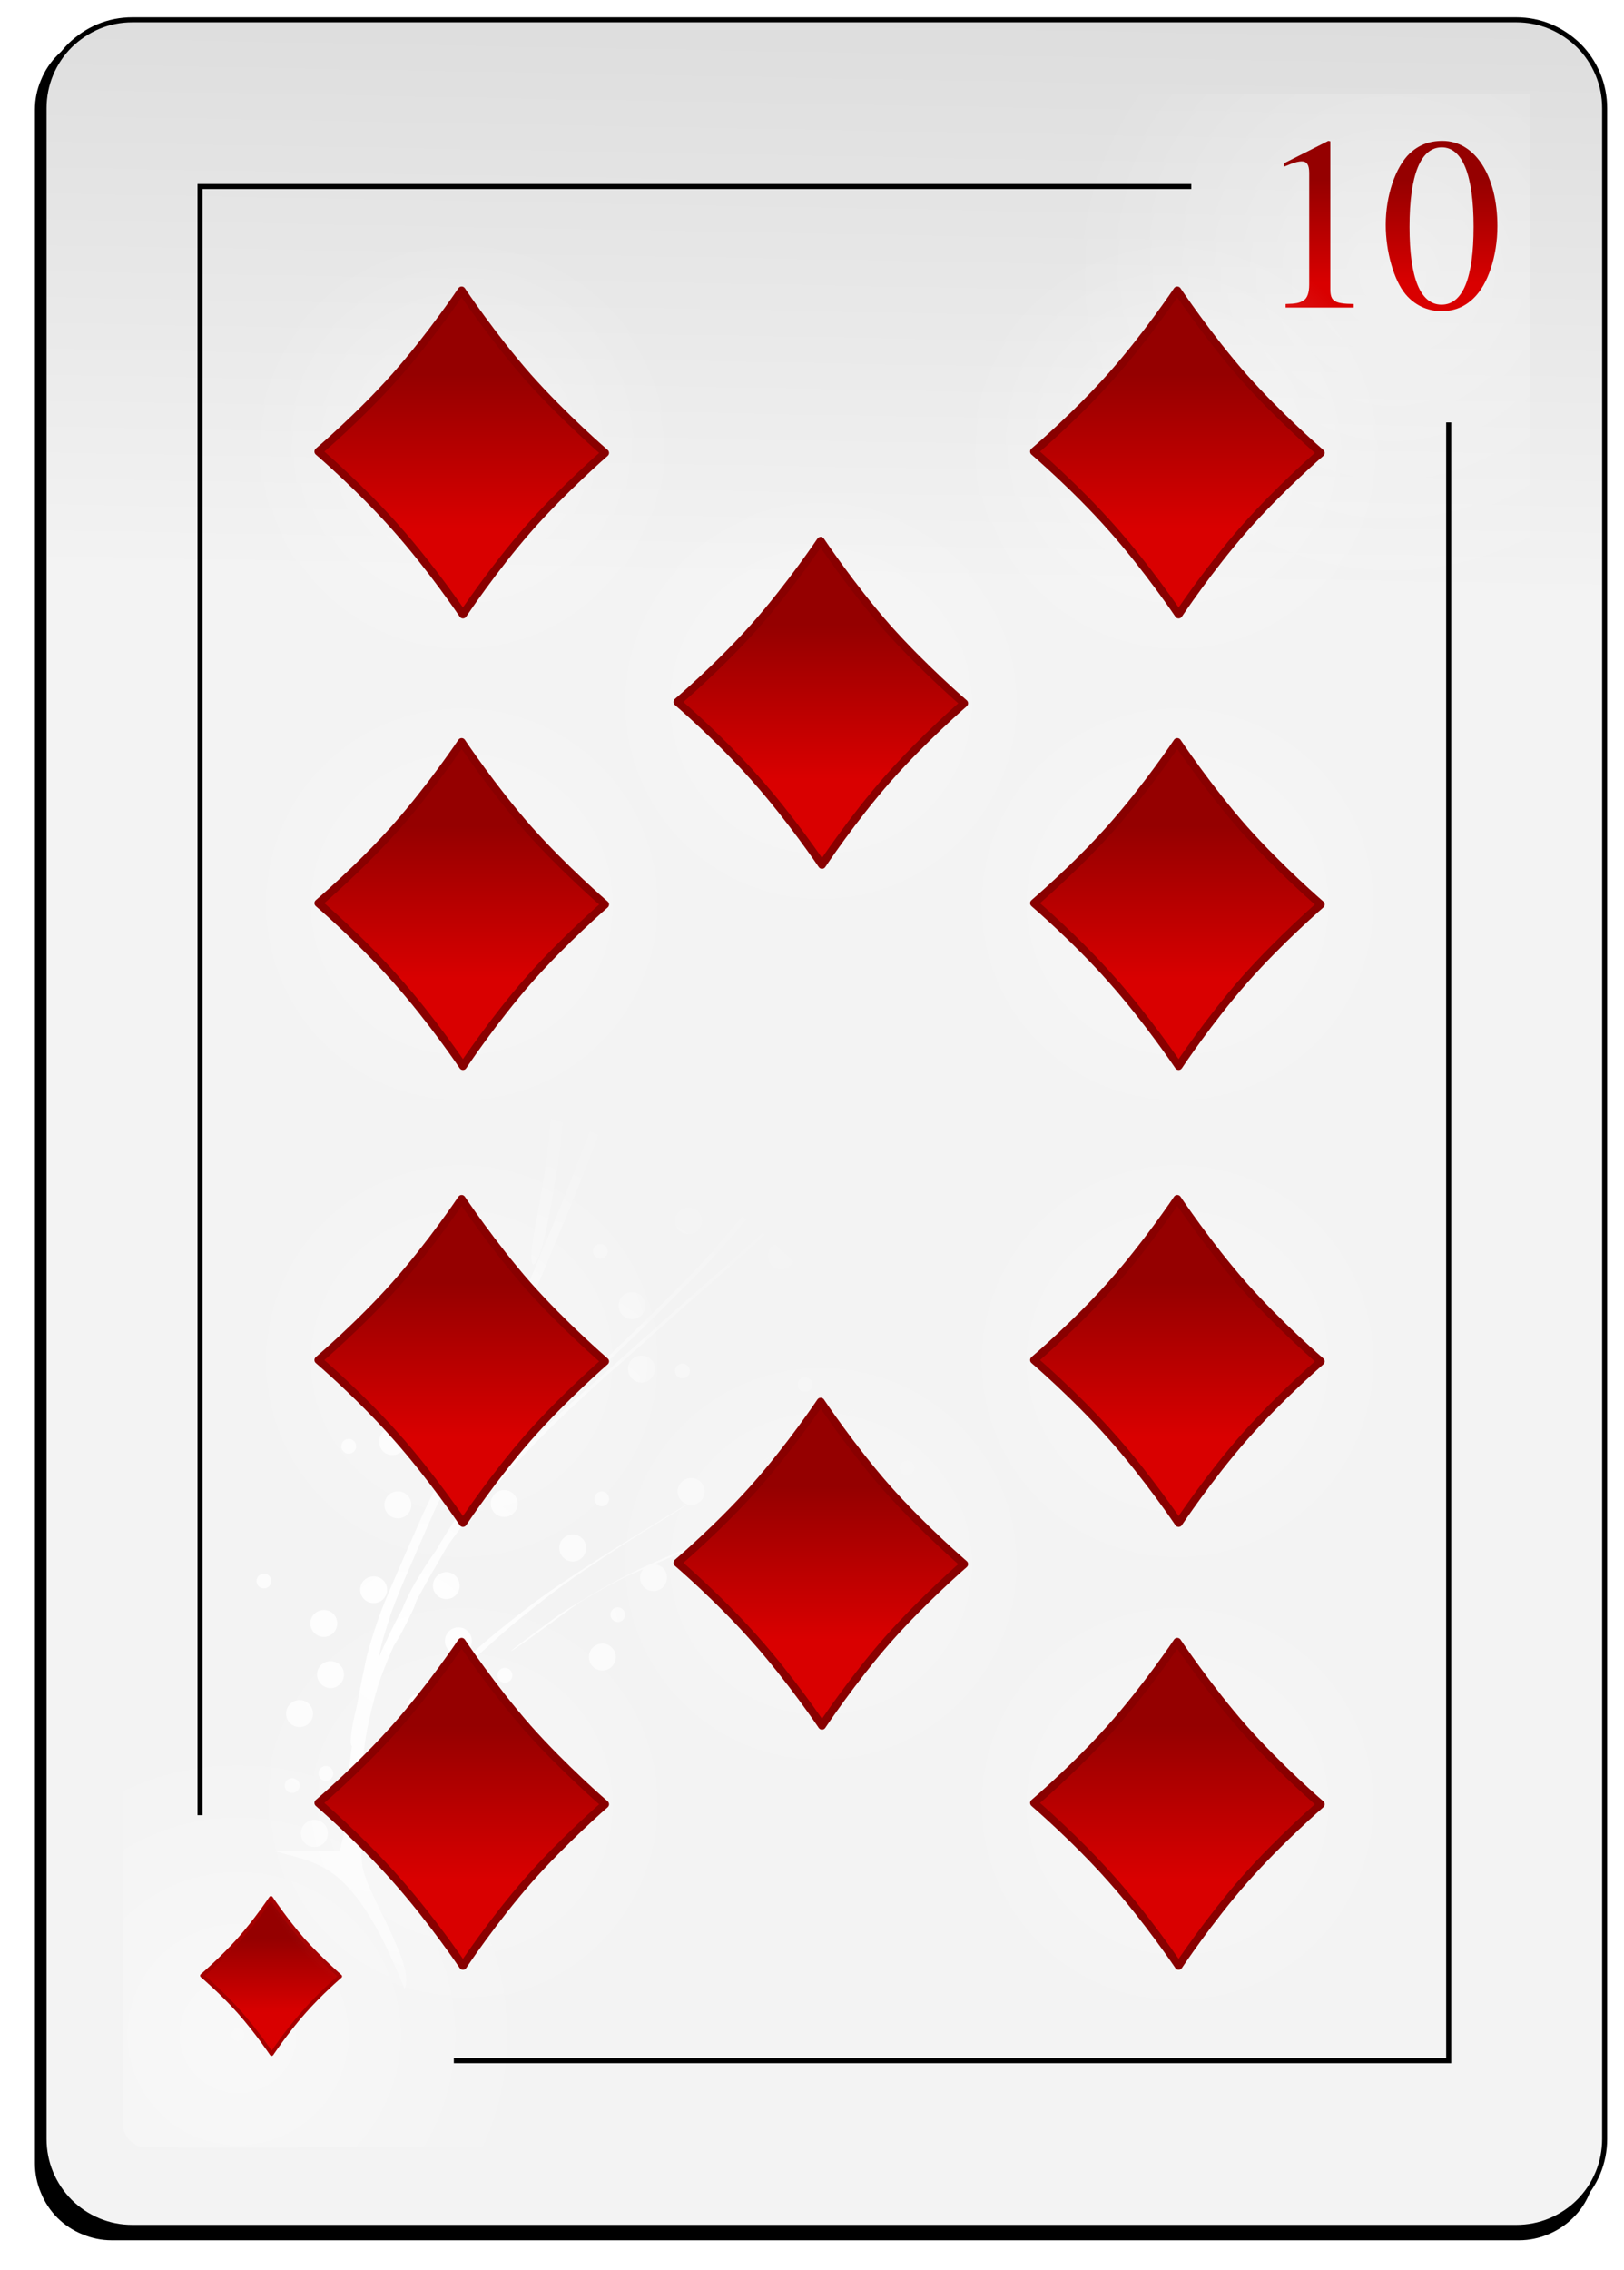 <svg xmlns="http://www.w3.org/2000/svg" viewBox="0 0 73 102" width="73" height="102">
	<defs>
		<filter x="-50%" y="-50%" width="200%" height="200%" id="flt1"> <feGaussianBlur stdDeviation="0.85" /> </filter>
		<linearGradient id="grd1" gradientUnits="userSpaceOnUse"  x1="41.546" y1="26.29" x2="43.691" y2="-90.093">
			<stop offset="0" stop-color="#f3f3f3"  />
			<stop offset="1" stop-color="#8f8f8f"  />
		</linearGradient>
		<radialGradient id="grd2" gradientUnits="userSpaceOnUse"  cx="10.699" cy="91.421" r="13.273">
			<stop offset="0" stop-color="#ffffff"  />
			<stop offset="1" stop-color="#ffffff" stop-opacity="0" />
		</radialGradient>
		<radialGradient id="grd3" gradientUnits="userSpaceOnUse"  cx="62.618" cy="12.364" r="14.639">
			<stop offset="0" stop-color="#ffffff"  />
			<stop offset="1" stop-color="#ffffff" stop-opacity="0" />
		</radialGradient>
		<linearGradient id="grd4" gradientUnits="userSpaceOnUse"  x1="-708.779" y1="90.433" x2="-708.779" y2="87.093">
			<stop offset="0" stop-color="#d90000"  />
			<stop offset="1" stop-color="#950000"  />
		</linearGradient>
		<linearGradient id="grd5" gradientUnits="userSpaceOnUse"  x1="-708.777" y1="12.743" x2="-708.777" y2="8.083">
			<stop offset="0" stop-color="#d90000"  />
			<stop offset="1" stop-color="#950000"  />
		</linearGradient>
		<radialGradient id="grd6" gradientUnits="userSpaceOnUse"  cx="18.278" cy="73.735" r="25.374">
			<stop offset="0" stop-color="#ffffff"  />
			<stop offset="1" stop-color="#ffffff" stop-opacity="0" />
		</radialGradient>
		<radialGradient id="grd7" gradientUnits="userSpaceOnUse"  cx="36.902" cy="70.27" r="9.813">
			<stop offset="0" stop-color="#ffffff"  />
			<stop offset="1" stop-color="#ffffff" stop-opacity="0" />
		</radialGradient>
		<linearGradient id="grd8" gradientUnits="userSpaceOnUse"  x1="-389.077" y1="73.683" x2="-389.077" y2="66.753">
			<stop offset="0" stop-color="#d90000"  />
			<stop offset="1" stop-color="#950000"  />
		</linearGradient>
		<radialGradient id="grd9" gradientUnits="userSpaceOnUse"  cx="52.932" cy="81.06" r="9.813">
			<stop offset="0" stop-color="#ffffff"  />
			<stop offset="1" stop-color="#ffffff" stop-opacity="0" />
		</radialGradient>
		<linearGradient id="grd10" gradientUnits="userSpaceOnUse"  x1="-373.047" y1="84.473" x2="-373.047" y2="77.543">
			<stop offset="0" stop-color="#d90000"  />
			<stop offset="1" stop-color="#950000"  />
		</linearGradient>
		<radialGradient id="grd11" gradientUnits="userSpaceOnUse"  cx="52.932" cy="61.16" r="9.813">
			<stop offset="0" stop-color="#ffffff"  />
			<stop offset="1" stop-color="#ffffff" stop-opacity="0" />
		</radialGradient>
		<linearGradient id="grd12" gradientUnits="userSpaceOnUse"  x1="-373.047" y1="64.573" x2="-373.047" y2="57.643">
			<stop offset="0" stop-color="#d90000"  />
			<stop offset="1" stop-color="#950000"  />
		</linearGradient>
		<radialGradient id="grd13" gradientUnits="userSpaceOnUse"  cx="20.762" cy="81.06" r="9.813">
			<stop offset="0" stop-color="#ffffff"  />
			<stop offset="1" stop-color="#ffffff" stop-opacity="0" />
		</radialGradient>
		<linearGradient id="grd14" gradientUnits="userSpaceOnUse"  x1="-405.217" y1="84.473" x2="-405.217" y2="77.543">
			<stop offset="0" stop-color="#d90000"  />
			<stop offset="1" stop-color="#950000"  />
		</linearGradient>
		<radialGradient id="grd15" gradientUnits="userSpaceOnUse"  cx="20.762" cy="61.16" r="9.813">
			<stop offset="0" stop-color="#ffffff"  />
			<stop offset="1" stop-color="#ffffff" stop-opacity="0" />
		</radialGradient>
		<linearGradient id="grd16" gradientUnits="userSpaceOnUse"  x1="-405.217" y1="64.573" x2="-405.217" y2="57.643">
			<stop offset="0" stop-color="#d90000"  />
			<stop offset="1" stop-color="#950000"  />
		</linearGradient>
		<radialGradient id="grd17" gradientUnits="userSpaceOnUse"  cx="52.932" cy="40.63" r="9.813">
			<stop offset="0" stop-color="#ffffff"  />
			<stop offset="1" stop-color="#ffffff" stop-opacity="0" />
		</radialGradient>
		<linearGradient id="grd18" gradientUnits="userSpaceOnUse"  x1="-373.047" y1="44.043" x2="-373.047" y2="37.113">
			<stop offset="0" stop-color="#d90000"  />
			<stop offset="1" stop-color="#950000"  />
		</linearGradient>
		<radialGradient id="grd19" gradientUnits="userSpaceOnUse"  cx="20.762" cy="40.63" r="9.813">
			<stop offset="0" stop-color="#ffffff"  />
			<stop offset="1" stop-color="#ffffff" stop-opacity="0" />
		</radialGradient>
		<linearGradient id="grd20" gradientUnits="userSpaceOnUse"  x1="-405.217" y1="44.043" x2="-405.217" y2="37.113">
			<stop offset="0" stop-color="#d90000"  />
			<stop offset="1" stop-color="#950000"  />
		</linearGradient>
		<radialGradient id="grd21" gradientUnits="userSpaceOnUse"  cx="36.902" cy="31.59" r="9.813">
			<stop offset="0" stop-color="#ffffff"  />
			<stop offset="1" stop-color="#ffffff" stop-opacity="0" />
		</radialGradient>
		<linearGradient id="grd22" gradientUnits="userSpaceOnUse"  x1="-389.077" y1="35.003" x2="-389.077" y2="28.073">
			<stop offset="0" stop-color="#d90000"  />
			<stop offset="1" stop-color="#950000"  />
		</linearGradient>
		<radialGradient id="grd23" gradientUnits="userSpaceOnUse"  cx="52.932" cy="20.34" r="9.813">
			<stop offset="0" stop-color="#ffffff"  />
			<stop offset="1" stop-color="#ffffff" stop-opacity="0" />
		</radialGradient>
		<linearGradient id="grd24" gradientUnits="userSpaceOnUse"  x1="-373.047" y1="23.753" x2="-373.047" y2="16.823">
			<stop offset="0" stop-color="#d90000"  />
			<stop offset="1" stop-color="#950000"  />
		</linearGradient>
		<radialGradient id="grd25" gradientUnits="userSpaceOnUse"  cx="20.762" cy="20.34" r="9.813">
			<stop offset="0" stop-color="#ffffff"  />
			<stop offset="1" stop-color="#ffffff" stop-opacity="0" />
		</radialGradient>
		<linearGradient id="grd26" gradientUnits="userSpaceOnUse"  x1="-405.217" y1="23.753" x2="-405.217" y2="16.823">
			<stop offset="0" stop-color="#d90000"  />
			<stop offset="1" stop-color="#950000"  />
		</linearGradient>
	</defs>
	<style>
		tspan { white-space:pre }
		.shp0 { filter: url(#flt1);fill: #000000 } 
		.shp1 { fill: url(#grd1);stroke: #000000;stroke-width: 0.226 } 
		.shp2 { opacity: 0.467;fill: url(#grd2) } 
		.shp3 { opacity: 0.396;fill: url(#grd3) } 
		.shp4 { fill: none;stroke: #000000;stroke-width: 0.226 } 
		.shp5 { fill: url(#grd4);stroke: #a40000;stroke-linejoin:round;stroke-width: 0.17 } 
		.shp6 { fill: url(#grd5) } 
		.shp7 { fill: url(#grd6) } 
		.shp8 { opacity: 0.4;fill: url(#grd7) } 
		.shp9 { fill: url(#grd8);stroke: #890000;stroke-linejoin:round;stroke-width: 0.353 } 
		.shp10 { opacity: 0.4;fill: url(#grd9) } 
		.shp11 { fill: url(#grd10);stroke: #890000;stroke-linejoin:round;stroke-width: 0.353 } 
		.shp12 { opacity: 0.4;fill: url(#grd11) } 
		.shp13 { fill: url(#grd12);stroke: #890000;stroke-linejoin:round;stroke-width: 0.353 } 
		.shp14 { opacity: 0.4;fill: url(#grd13) } 
		.shp15 { fill: url(#grd14);stroke: #890000;stroke-linejoin:round;stroke-width: 0.353 } 
		.shp16 { opacity: 0.4;fill: url(#grd15) } 
		.shp17 { fill: url(#grd16);stroke: #890000;stroke-linejoin:round;stroke-width: 0.353 } 
		.shp18 { opacity: 0.4;fill: url(#grd17) } 
		.shp19 { fill: url(#grd18);stroke: #890000;stroke-linejoin:round;stroke-width: 0.353 } 
		.shp20 { opacity: 0.4;fill: url(#grd19) } 
		.shp21 { fill: url(#grd20);stroke: #890000;stroke-linejoin:round;stroke-width: 0.353 } 
		.shp22 { opacity: 0.4;fill: url(#grd21) } 
		.shp23 { fill: url(#grd22);stroke: #890000;stroke-linejoin:round;stroke-width: 0.353 } 
		.shp24 { opacity: 0.4;fill: url(#grd23) } 
		.shp25 { fill: url(#grd24);stroke: #890000;stroke-linejoin:round;stroke-width: 0.353 } 
		.shp26 { opacity: 0.4;fill: url(#grd25) } 
		.shp27 { fill: url(#grd26);stroke: #890000;stroke-linejoin:round;stroke-width: 0.353 } 
	</style>
	<g id="-e-Diamond10">
		<g id="Layer">
			<path id="Layer" fill-rule="evenodd" class="shp0" d="M5.02 1.47L68.28 1.47C68.73 1.47 69.18 1.56 69.6 1.73C70.01 1.91 70.39 2.16 70.71 2.48C71.04 2.8 71.29 3.18 71.46 3.6C71.64 4.02 71.73 4.47 71.73 4.92L71.73 97.21C71.73 97.66 71.64 98.11 71.46 98.53C71.29 98.95 71.04 99.33 70.71 99.65C70.39 99.97 70.01 100.22 69.6 100.39C69.18 100.57 68.73 100.66 68.28 100.66L5.02 100.66C4.57 100.66 4.12 100.57 3.7 100.39C3.28 100.22 2.9 99.97 2.58 99.65C2.26 99.33 2.01 98.95 1.84 98.53C1.66 98.11 1.57 97.66 1.57 97.21L1.57 4.92C1.57 4.47 1.66 4.02 1.84 3.6C2.01 3.18 2.26 2.8 2.58 2.48C2.9 2.16 3.28 1.91 3.7 1.73C4.12 1.56 4.57 1.47 5.02 1.47" />
			<path id="Layer" fill-rule="evenodd" class="shp1" d="M5.95 0.89L68.16 0.89C68.68 0.89 69.2 0.99 69.68 1.19C70.16 1.39 70.6 1.69 70.97 2.05C71.34 2.42 71.63 2.86 71.83 3.34C72.03 3.82 72.13 4.34 72.13 4.86L72.13 96.11C72.13 96.63 72.03 97.15 71.83 97.63C71.63 98.11 71.34 98.55 70.97 98.92C70.6 99.29 70.16 99.58 69.68 99.78C69.2 99.98 68.68 100.08 68.16 100.08L5.95 100.08C5.42 100.08 4.91 99.98 4.43 99.78C3.95 99.58 3.51 99.29 3.14 98.92C2.77 98.55 2.48 98.11 2.28 97.63C2.08 97.15 1.98 96.63 1.98 96.11L1.98 4.86C1.98 4.34 2.08 3.82 2.28 3.34C2.48 2.86 2.77 2.42 3.14 2.05C3.51 1.69 3.95 1.39 4.43 1.19C4.91 0.99 5.42 0.89 5.95 0.89" />
			<path id="Layer" class="shp2" d="M31.04 96.49L6.57 96.49C6.44 96.49 6.3 96.46 6.18 96.41C6.05 96.35 5.94 96.28 5.84 96.18C5.74 96.09 5.67 95.97 5.61 95.85C5.56 95.72 5.53 95.58 5.53 95.45L5.53 73.24C5.53 73.11 5.56 72.97 5.61 72.85C5.67 72.72 5.74 72.61 5.84 72.51C5.94 72.41 6.05 72.34 6.18 72.29C6.3 72.23 6.44 72.21 6.57 72.21L31.04 72.21C31.18 72.21 31.32 72.23 31.44 72.29C31.57 72.34 31.68 72.41 31.78 72.51C31.87 72.61 31.95 72.72 32 72.85C32.05 72.97 32.08 73.11 32.08 73.24L32.08 95.45C32.08 95.58 32.05 95.72 32 95.85C31.95 95.97 31.87 96.09 31.78 96.18C31.68 96.28 31.57 96.35 31.44 96.41C31.32 96.46 31.18 96.49 31.04 96.49" />
			<path id="Layer" class="shp3" d="M39.49 4.23L68.77 4.23L68.77 49.5L39.49 49.5L39.49 4.23Z" />
			<path id="Layer" class="shp4" d="M20.4 92.59L65.12 92.59L65.12 18.98" />
			<path id="Layer" class="shp4" d="M53.55 8.38L8.99 8.38L8.99 81.56" />
		</g>
		<path id="Layer" class="shp5" d="M12.18 85.28C12.18 85.28 12.85 86.28 13.62 87.16C14.4 88.03 15.29 88.8 15.29 88.8C15.29 88.8 14.41 89.55 13.64 90.43C12.87 91.3 12.21 92.29 12.21 92.29C12.21 92.29 11.54 91.29 10.76 90.41C9.98 89.53 9.08 88.77 9.08 88.77C9.08 88.77 9.97 88.01 10.75 87.14C11.52 86.27 12.18 85.28 12.18 85.28L12.18 85.28Z" />
		<path id="Layer" fill-rule="evenodd" class="shp6" d="M59.71 6.33L59.8 6.35L59.8 13C59.8 13.53 59.98 13.65 60.85 13.66L60.85 13.82L57.79 13.82L57.79 13.66C58.26 13.65 58.41 13.61 58.58 13.51C58.76 13.41 58.85 13.16 58.85 12.79L58.85 7.77C58.85 7.41 58.75 7.25 58.51 7.25C58.4 7.25 58.21 7.29 58.01 7.37C57.97 7.39 57.85 7.44 57.71 7.49L57.71 7.34L59.71 6.33M64.84 6.33C66.3 6.33 67.31 7.89 67.31 10.16C67.31 11.51 66.88 12.79 66.24 13.4C65.84 13.79 65.37 13.98 64.8 13.98C64.16 13.98 63.59 13.71 63.18 13.22C62.66 12.6 62.29 11.31 62.29 10.1C62.29 8.8 62.72 7.52 63.36 6.9C63.77 6.52 64.23 6.33 64.84 6.33L64.84 6.33ZM64.81 6.62C63.86 6.62 63.36 7.85 63.36 10.2C63.36 12.5 63.85 13.69 64.8 13.69C65.75 13.69 66.24 12.5 66.24 10.19C66.24 7.87 65.74 6.62 64.81 6.62Z" />
		<path id="Layer" fill-rule="evenodd" class="shp7" d="M18.18 89.35C18.18 89.35 18.18 89.35 18.18 89.35C18.18 89.35 18.18 89.35 18.18 89.35L18.18 89.35ZM18.18 89.35C15.87 83.58 14.31 83.75 12.32 83.17L15.28 83.17C15.3 83.07 15.32 82.97 15.34 82.87C15.4 82.62 15.47 82.38 15.55 82.13C15.55 81.8 15.54 81.47 15.55 81.14C15.56 80.42 15.66 79.71 15.75 79.01C15.77 78.82 15.79 78.64 15.82 78.46C15.72 78.38 15.75 77.84 16.01 76.78C16.06 76.56 16.1 76.35 16.14 76.13C16.23 75.63 16.34 75.13 16.44 74.64C16.57 74.04 16.76 73.47 16.95 72.9C17.18 72.21 17.47 71.55 17.76 70.88C18.11 70.07 18.47 69.25 18.83 68.44C19.31 67.35 19.86 66.28 20.4 65.21C21.09 63.9 21.7 62.56 22.28 61.2C22.98 59.54 23.67 57.88 24.36 56.23C25.11 54.46 25.82 52.67 26.49 50.87C26.53 50.76 26.58 50.64 26.62 50.53C26.6 50.49 26.6 50.45 26.6 50.41C26.6 50.28 26.66 50.17 26.76 50.12C27.36 48.44 27.9 46.74 28.42 45.04C29.07 42.89 29.63 40.72 30.07 38.52C30.52 35.96 30.62 33.36 30.6 30.77C30.53 28.66 30.32 26.56 30.07 24.46C29.96 24.55 29.83 24.61 29.68 24.61C29.35 24.61 29.07 24.34 29.07 24.01C29.07 23.67 29.35 23.4 29.68 23.4C29.78 23.4 29.87 23.43 29.95 23.47L29.88 22.9C29.79 22.16 29.69 21.42 29.58 20.68C29.52 20.79 29.41 20.86 29.28 20.86C29.1 20.86 28.95 20.71 28.95 20.53C28.95 20.35 29.1 20.2 29.28 20.2C29.37 20.2 29.46 20.23 29.52 20.28C29.41 19.59 29.31 18.89 29.2 18.2C29.03 17.12 29.06 16.48 29.18 16.32C29.08 16.21 29.01 16.06 29.01 15.9C29.01 15.56 29.28 15.3 29.62 15.3C29.95 15.3 30.22 15.56 30.22 15.9C30.22 16.23 29.95 16.51 29.62 16.51C29.55 16.51 29.49 16.49 29.42 16.47C29.54 16.71 29.67 17.16 29.78 17.86C30.02 19.43 30.26 21 30.46 22.57C30.78 25.19 31.08 27.81 31.16 30.44C31.19 33.03 31.09 35.63 30.65 38.18C30.21 40.38 29.65 42.55 29 44.7C28.44 46.55 27.85 48.39 27.2 50.21C27.24 50.26 27.26 50.33 27.26 50.41C27.26 50.56 27.15 50.7 27.01 50.73C26.35 52.46 25.67 54.18 24.94 55.89C24.25 57.54 23.57 59.2 22.88 60.86C22.3 62.21 21.69 63.56 21 64.87C20.47 65.93 19.92 67 19.43 68.1C19.08 68.91 18.72 69.72 18.37 70.53C18.08 71.2 17.8 71.86 17.56 72.54C17.38 73.12 17.18 73.69 17.06 74.28C17.04 74.35 17.03 74.42 17.02 74.49C17.2 74.07 17.4 73.65 17.6 73.23C17.75 72.92 17.92 72.61 18.08 72.31C18.09 72.3 18.09 72.3 18.09 72.29C18.17 72.04 18.3 71.82 18.41 71.58C18.58 71.23 18.79 70.91 18.99 70.58C19.18 70.26 19.39 69.96 19.6 69.66C20.18 68.66 20.84 67.71 21.51 66.77C22.04 66.05 22.65 65.4 23.27 64.76C23.29 64.62 23.41 64.5 23.55 64.48L24.07 63.96C25.07 63.02 26.11 62.1 27.11 61.16C28.3 60.05 29.45 58.9 30.59 57.75C31.9 56.44 33.1 55.03 34.21 53.55C35.46 51.85 36.5 50 37.51 48.14C37.84 47.54 38.15 46.93 38.45 46.31L38.33 46.33C37.99 46.33 37.72 46.05 37.72 45.72C37.72 45.39 37.99 45.12 38.33 45.12C38.55 45.12 38.74 45.24 38.85 45.42C39.34 44.31 39.77 43.18 40.16 42.03L40.23 41.8C40.19 41.53 40.17 41.13 40.18 40.58C40.21 39.64 40.23 38.7 40.21 37.77C40.15 36.08 40.04 34.4 39.82 32.72C39.63 31.58 39.46 30.44 39.12 29.33C38.96 28.77 38.81 28.2 38.55 27.67C38.46 27.53 38.42 27.35 38.28 27.24C36.36 25.55 37 25.16 38.91 26.87C39.04 26.99 39.09 27.17 39.17 27.32C39.42 27.85 39.57 28.42 39.74 28.98C40.07 30.09 40.24 31.24 40.42 32.38C40.64 34.05 40.74 35.73 40.79 37.42C40.81 38.13 40.8 38.84 40.79 39.55C41.11 38.07 41.34 36.55 41.53 35.04C41.58 34.38 41.61 33.7 41.63 33.04C41.56 33.06 41.49 33.08 41.42 33.08C41.08 33.08 40.81 32.8 40.81 32.47C40.81 32.14 41.08 31.87 41.42 31.87C41.5 31.87 41.58 31.89 41.65 31.92C41.65 30.88 41.63 29.85 41.6 28.81C41.35 28.73 41.17 28.51 41.17 28.24C41.17 27.98 41.34 27.76 41.56 27.68C41.56 27.57 41.55 27.46 41.55 27.35C41.53 26.93 41.52 26.52 41.51 26.1C41.42 23.76 41.99 23.43 42.08 25.77C42.09 26.19 42.11 26.6 42.12 27.02C42.13 27.27 42.14 27.51 42.14 27.76C42.29 27.87 42.38 28.05 42.38 28.24C42.38 28.42 42.3 28.58 42.18 28.69C42.24 30.7 42.26 32.71 42.1 34.71C41.81 37.07 41.43 39.42 40.74 41.7C40.03 43.81 39.17 45.87 38.09 47.81C37.08 49.67 36.04 51.51 34.8 53.21C33.69 54.69 32.49 56.1 31.18 57.41C30.04 58.56 28.89 59.7 27.71 60.81C26.7 61.76 25.67 62.67 24.67 63.61C24.36 63.91 24.06 64.21 23.76 64.52C23.84 64.56 23.89 64.64 23.92 64.72C24.68 63.95 25.48 63.22 26.29 62.49L29.09 60C30.08 59.11 31.08 58.24 32.08 57.36C33.2 56.39 34.29 55.38 35.37 54.35C36.59 53.2 37.78 52.01 38.95 50.81C40.21 49.55 41.38 48.23 42.53 46.88C43.41 45.83 44.24 44.76 45.06 43.66C45.05 43.62 45.04 43.58 45.04 43.54C45.04 43.23 45.28 42.98 45.59 42.95L46.19 42.11C47.28 40.62 48.26 39.07 49.18 37.48C49.14 37.49 49.1 37.5 49.06 37.5C48.88 37.5 48.73 37.35 48.73 37.16C48.73 36.98 48.88 36.83 49.06 36.83C49.23 36.83 49.36 36.94 49.39 37.09C49.48 36.94 49.57 36.8 49.65 36.65C50.73 34.64 51.76 32.59 52.44 30.41C52.96 28.51 53.26 26.57 53.57 24.62C53.94 22.29 54.52 21.95 54.15 24.28C53.84 26.23 53.54 28.18 53.02 30.08C52.34 32.26 51.32 34.31 50.24 36.32C49.18 38.19 48.05 40.03 46.78 41.77C46.49 42.18 46.19 42.58 45.89 42.99C46.1 43.08 46.25 43.3 46.25 43.54C46.25 43.88 45.98 44.15 45.65 44.15C45.46 44.15 45.29 44.06 45.18 43.93C44.51 44.81 43.83 45.69 43.12 46.54C41.97 47.89 40.79 49.21 39.54 50.47C38.97 51.05 38.4 51.62 37.82 52.2C38 52.03 38.3 51.76 38.76 51.37C39.86 50.43 40.98 49.5 42.13 48.63C43.21 47.81 44.32 47.02 45.54 46.42C45.64 46.22 45.84 46.09 46.07 46.09C46.13 46.09 46.18 46.09 46.23 46.1C46.41 46.03 46.6 45.98 46.8 45.97C49.22 45.81 48.76 46.14 46.53 46.3C46.62 46.41 46.68 46.54 46.68 46.69C46.68 47.02 46.41 47.3 46.07 47.3C45.74 47.3 45.47 47.02 45.47 46.69C45.47 46.63 45.48 46.57 45.5 46.51L45 46.73C44.59 46.89 43.55 47.66 42.73 48.29C41.57 49.17 40.45 50.09 39.34 51.03C38.2 52 37.55 52.5 37.66 52.36C37.1 52.91 36.54 53.46 35.96 54.01C34.89 55.03 33.8 56.04 32.68 57.02C31.68 57.9 30.68 58.77 29.69 59.66C28.76 60.49 27.83 61.32 26.89 62.14C26.03 62.93 25.17 63.71 24.35 64.55C23.63 65.28 22.91 66.02 22.23 66.8C21.71 67.42 21.19 68.03 20.69 68.67L20.18 69.37C20.15 69.42 20.12 69.46 20.09 69.51C19.64 70.28 19.19 71.05 18.76 71.84L18.72 71.93C18.67 72.05 18.63 72.18 18.58 72.3C18.22 73.07 17.92 73.62 17.71 73.93C17.39 74.64 17.09 75.37 16.88 76.13C16.66 76.96 16.45 77.79 16.36 78.65C16.28 79.26 16.2 79.87 16.17 80.48L16.32 80.17C16.64 79.56 17.02 78.99 17.41 78.41C17.72 77.94 18.06 77.49 18.42 77.05C18.35 76.95 18.3 76.83 18.3 76.69C18.3 76.36 18.58 76.09 18.91 76.09C19.02 76.09 19.13 76.12 19.22 76.17C19.8 75.57 20.42 75.01 21.04 74.45C21.85 73.71 22.7 73.02 23.57 72.35C24.6 71.54 25.7 70.83 26.79 70.12C28.05 69.31 29.32 68.53 30.6 67.76L30.9 67.59C30.65 67.52 30.46 67.29 30.46 67.01C30.46 66.68 30.74 66.41 31.07 66.41C31.41 66.41 31.67 66.68 31.67 67.01C31.67 67.35 31.41 67.62 31.07 67.62C31.02 67.62 30.97 67.61 30.92 67.6C29.87 68.24 28.82 68.88 27.79 69.55C26.7 70.26 25.61 70.97 24.58 71.77C23.72 72.44 22.86 73.12 22.05 73.87C21.32 74.52 20.58 75.18 19.91 75.91L19.46 76.45C19.5 76.52 19.52 76.61 19.52 76.69C19.52 77.03 19.24 77.29 18.91 77.29C18.87 77.29 18.84 77.29 18.8 77.29C18.68 77.46 18.55 77.64 18.43 77.83C18.05 78.4 17.66 78.97 17.34 79.58C17.12 80.05 16.88 80.51 16.74 81.02C16.67 81.25 16.6 81.48 16.53 81.71C16.62 81.77 16.67 81.87 16.67 81.98C16.67 82.16 16.54 82.3 16.37 82.31C16.32 82.61 16.23 82.91 16.24 83.22C16.25 83.39 16.25 83.57 16.28 83.74C16.3 83.84 16.3 83.95 16.34 84.05C16.61 85.25 18.71 88.45 18.18 89.35ZM18.43 84.34C18.43 84.16 18.58 84.01 18.76 84.01C18.95 84.01 19.09 84.16 19.09 84.34C19.09 84.53 18.95 84.68 18.76 84.68C18.58 84.68 18.43 84.53 18.43 84.34ZM13.53 82.38C13.53 82.04 13.8 81.77 14.13 81.77C14.47 81.77 14.74 82.04 14.74 82.38C14.74 82.71 14.47 82.99 14.13 82.99C13.8 82.99 13.53 82.71 13.53 82.38ZM16.8 81.65C16.8 81.32 17.06 81.05 17.4 81.05C17.73 81.05 18.01 81.32 18.01 81.65C18.01 81.98 17.73 82.26 17.4 82.26C17.06 82.26 16.8 81.98 16.8 81.65ZM12.8 80.23C12.8 80.05 12.95 79.9 13.13 79.9C13.32 79.9 13.47 80.05 13.47 80.23C13.47 80.41 13.32 80.56 13.13 80.56C12.95 80.56 12.8 80.41 12.8 80.23ZM14.32 79.68C14.32 79.5 14.46 79.35 14.65 79.35C14.83 79.35 14.98 79.5 14.98 79.68C14.98 79.87 14.83 80.02 14.65 80.02C14.46 80.02 14.32 79.87 14.32 79.68ZM19.76 78.69C19.76 78.35 20.03 78.09 20.36 78.09C20.69 78.09 20.97 78.35 20.97 78.69C20.97 79.02 20.69 79.3 20.36 79.3C20.03 79.3 19.76 79.02 19.76 78.69ZM21.45 77.93C21.45 77.75 21.6 77.6 21.78 77.6C21.96 77.6 22.11 77.75 22.11 77.93C22.11 78.11 21.97 78.26 21.78 78.26C21.6 78.26 21.45 78.11 21.45 77.93ZM12.86 77C12.86 76.66 13.13 76.39 13.47 76.39C13.8 76.39 14.07 76.66 14.07 77C14.07 77.33 13.8 77.6 13.47 77.6C13.13 77.6 12.86 77.33 12.86 77ZM14.25 75.24C14.25 74.9 14.53 74.64 14.86 74.64C15.19 74.64 15.46 74.9 15.46 75.24C15.46 75.57 15.19 75.85 14.86 75.85C14.53 75.85 14.25 75.57 14.25 75.24ZM22.36 75.27C22.36 75.09 22.51 74.94 22.69 74.94C22.88 74.94 23.03 75.09 23.03 75.27C23.03 75.46 22.88 75.61 22.69 75.61C22.51 75.61 22.36 75.46 22.36 75.27ZM26.47 74.45C26.47 74.12 26.74 73.85 27.08 73.85C27.41 73.85 27.68 74.12 27.68 74.45C27.68 74.79 27.41 75.06 27.08 75.06C26.74 75.06 26.47 74.79 26.47 74.45ZM20 73.73C20 73.4 20.27 73.12 20.61 73.12C20.94 73.12 21.21 73.4 21.21 73.73C21.21 74.07 20.94 74.33 20.61 74.33C20.27 74.33 20 74.07 20 73.73ZM22.98 74.18C22.95 74.18 23.33 73.89 24.19 73.25C24.67 72.9 25.13 72.53 25.63 72.23C26.75 71.56 27.87 70.89 29.06 70.36C29.9 69.98 30.76 69.6 31.62 69.26C32.23 69.02 32.83 68.78 33.44 68.54L34.22 68.25C36.61 67.33 35.99 67.7 33.6 68.61L32.82 68.9C32.22 69.13 31.61 69.37 31.01 69.62C30.47 69.82 29.94 70.06 29.41 70.29C29.73 70.31 29.98 70.56 29.98 70.88C29.98 71.22 29.71 71.49 29.37 71.49C29.04 71.49 28.77 71.22 28.77 70.88C28.77 70.73 28.83 70.61 28.92 70.5L28.45 70.71C27.78 70.97 26.45 71.76 26.24 71.88C25.74 72.19 25.28 72.56 24.8 72.9C23.69 73.72 23 74.19 22.98 74.18L22.98 74.18ZM13.95 72.94C13.95 72.61 14.22 72.34 14.56 72.34C14.89 72.34 15.16 72.61 15.16 72.94C15.16 73.27 14.89 73.55 14.56 73.55C14.22 73.55 13.95 73.27 13.95 72.94ZM27.44 72.55C27.44 72.37 27.59 72.22 27.77 72.22C27.95 72.22 28.1 72.37 28.1 72.55C28.1 72.73 27.95 72.88 27.77 72.88C27.59 72.88 27.44 72.73 27.44 72.55ZM16.19 71.43C16.19 71.09 16.46 70.83 16.8 70.83C17.13 70.83 17.4 71.09 17.4 71.43C17.4 71.76 17.13 72.03 16.8 72.03C16.46 72.03 16.19 71.76 16.19 71.43ZM19.46 71.25C19.46 70.92 19.73 70.64 20.06 70.64C20.4 70.64 20.66 70.92 20.66 71.25C20.66 71.58 20.4 71.85 20.06 71.85C19.73 71.85 19.46 71.58 19.46 71.25ZM11.53 71.04C11.53 70.85 11.68 70.71 11.86 70.71C12.05 70.71 12.19 70.85 12.19 71.04C12.19 71.22 12.05 71.37 11.86 71.37C11.68 71.37 11.53 71.22 11.53 71.04ZM32.64 69.89C32.64 69.7 32.79 69.55 32.97 69.55C33.16 69.55 33.31 69.7 33.31 69.89C33.31 70.07 33.16 70.22 32.97 70.22C32.79 70.22 32.64 70.07 32.64 69.89ZM25.14 69.55C25.14 69.22 25.41 68.95 25.75 68.95C26.08 68.95 26.35 69.22 26.35 69.55C26.35 69.89 26.08 70.16 25.75 70.16C25.41 70.16 25.14 69.89 25.14 69.55ZM36.42 69.62C36.24 69.62 36.09 69.47 36.09 69.28C36.09 69.22 36.11 69.16 36.14 69.11C36.09 69.12 36.03 69.13 35.97 69.13C35.64 69.13 35.36 68.86 35.36 68.53C35.36 68.19 35.64 67.92 35.97 67.92C36.3 67.92 36.57 68.19 36.57 68.53C36.57 68.69 36.5 68.84 36.4 68.95L36.42 68.95C36.61 68.95 36.76 69.1 36.76 69.28C36.76 69.47 36.61 69.62 36.42 69.62L36.42 69.62ZM37.9 67.62C37.9 67.28 38.18 67.01 38.51 67.01C38.84 67.01 39.12 67.28 39.12 67.62C39.12 67.95 38.84 68.22 38.51 68.22C38.18 68.22 37.9 67.95 37.9 67.62ZM17.28 67.62C17.28 67.28 17.55 67.01 17.89 67.01C18.22 67.01 18.49 67.28 18.49 67.62C18.49 67.95 18.22 68.22 17.89 68.22C17.55 68.22 17.28 67.95 17.28 67.62ZM22.06 67.56C22.06 67.23 22.32 66.95 22.66 66.95C22.99 66.95 23.27 67.23 23.27 67.56C23.27 67.89 22.99 68.16 22.66 68.16C22.32 68.16 22.06 67.89 22.06 67.56ZM39.72 67.77C39.72 67.59 39.87 67.44 40.05 67.44C40.23 67.44 40.38 67.59 40.38 67.77C40.38 67.96 40.23 68.1 40.05 68.1C39.87 68.1 39.72 67.95 39.72 67.77ZM26.72 67.35C26.72 67.16 26.87 67.01 27.05 67.01C27.23 67.01 27.38 67.16 27.38 67.35C27.38 67.53 27.23 67.68 27.05 67.68C26.87 67.68 26.72 67.53 26.72 67.35ZM21.51 67.28C21.51 67.28 21.51 67.28 21.51 67.28C21.51 67.28 21.51 67.28 21.51 67.28L21.51 67.28ZM21.51 67.28C21.55 67.24 21.58 67.2 21.62 67.16C22.22 66.45 22.87 65.79 23.52 65.13C23.44 65.11 23.36 65.05 23.32 64.98C22.89 65.44 22.48 65.92 22.11 66.43C21.91 66.71 21.71 67 21.51 67.28ZM33.02 66.37C33.02 66.37 33.03 66.36 33.03 66.36C33.03 66.36 33.02 66.37 33.02 66.37L33.02 66.37ZM33.03 66.36C34.01 65.8 34.98 65.25 35.96 64.7C36.09 64.64 36.28 64.53 36.44 64.44C36.2 64.36 36.03 64.13 36.03 63.87C36.03 63.53 36.3 63.26 36.64 63.26C36.97 63.26 37.24 63.53 37.24 63.87C37.24 63.92 37.23 63.96 37.22 64L39.29 62.84C38.6 63.24 37.91 63.63 37.22 64.02C37.15 64.28 36.91 64.47 36.64 64.47C36.58 64.47 36.52 64.46 36.47 64.45C35.97 64.73 35.47 65 34.97 65.27C34.27 65.66 33.61 66.03 33.03 66.36ZM40.45 65.95C40.45 65.77 40.6 65.62 40.78 65.62C40.96 65.62 41.11 65.77 41.11 65.95C41.11 66.14 40.96 66.29 40.78 66.29C40.6 66.29 40.45 66.14 40.45 65.95ZM17.64 65.38C17.3 65.38 17.04 65.11 17.04 64.77C17.04 64.44 17.3 64.17 17.64 64.17C17.75 64.17 17.85 64.2 17.94 64.25C17.95 64.07 18.09 63.93 18.27 63.93C18.46 63.93 18.61 64.08 18.61 64.26C18.61 64.45 18.46 64.6 18.27 64.6C18.25 64.6 18.23 64.59 18.21 64.59C18.23 64.65 18.25 64.71 18.25 64.77C18.25 65.11 17.97 65.38 17.64 65.38L17.64 65.38ZM15.34 64.99C15.34 64.8 15.49 64.65 15.67 64.65C15.86 64.65 16.01 64.8 16.01 64.99C16.01 65.17 15.86 65.32 15.67 65.32C15.49 65.32 15.34 65.17 15.34 64.99ZM19.27 62.42C19.27 62.09 19.55 61.81 19.88 61.81C20.21 61.81 20.48 62.09 20.48 62.42C20.48 62.75 20.21 63.02 19.88 63.02C19.55 63.02 19.27 62.75 19.27 62.42ZM45.11 62.57C45.11 62.38 45.25 62.24 45.44 62.24C45.62 62.24 45.77 62.38 45.77 62.57C45.77 62.75 45.62 62.9 45.44 62.9C45.25 62.9 45.11 62.75 45.11 62.57ZM39.53 62.7L39.56 62.68C39.55 62.68 39.54 62.69 39.53 62.7L39.53 62.7ZM39.56 62.68C41.04 61.81 42.44 60.84 43.8 59.81C44.85 59.01 45.85 58.14 46.81 57.23C46.81 57.22 46.81 57.21 46.82 57.19C46.34 57.61 45.83 57.99 45.34 58.39C43.43 59.91 42.83 60.26 44.74 58.74C45.28 58.3 45.84 57.88 46.36 57.41C47.09 56.79 47.81 56.15 48.53 55.52C49.8 54.16 50.91 52.67 51.96 51.14C53.21 49.37 54.12 47.41 54.88 45.38C55.67 43.17 55.98 40.86 56.16 38.53C56.36 36.45 56.19 34.38 55.92 32.32C55.43 28.46 56.38 27.92 56.88 31.77C57.14 33.83 57.33 35.9 57.12 37.98C56.97 40 56.71 42.01 56.13 43.95C56.24 43.85 56.38 43.78 56.54 43.78C56.87 43.78 57.14 44.06 57.14 44.39C57.14 44.72 56.87 45 56.54 45C56.25 45 56 44.79 55.94 44.51C55.91 44.61 55.88 44.72 55.85 44.82C55.09 46.85 54.18 48.8 52.93 50.58C52.23 51.59 51.51 52.59 50.73 53.54C51.29 53.04 51.84 52.53 52.39 52.01L53.07 51.32C53.12 51.17 53.23 51.06 53.36 50.99C53.81 50.5 54.24 50 54.6 49.43C55.17 48.59 55.74 47.75 56.28 46.89C56.83 46.04 57.37 45.19 57.89 44.32C58.34 43.57 58.79 42.83 59.19 42.05C59.41 41.58 59.65 41.12 59.8 40.62C59.87 40.44 59.93 40.24 60.02 40.06C60.25 39.6 60.45 39.24 60.62 38.95C60.42 38.85 60.29 38.64 60.29 38.4C60.29 38.08 60.54 37.82 60.86 37.8C60.77 37.74 60.71 37.64 60.71 37.53C60.71 37.34 60.86 37.19 61.04 37.19C61.23 37.19 61.37 37.34 61.37 37.53C61.37 37.68 61.27 37.81 61.13 37.84C61.34 37.94 61.49 38.15 61.49 38.4C61.49 38.7 61.27 38.95 60.99 39C60.89 39.2 60.78 39.43 60.64 39.7C60.55 39.88 60.5 40.07 60.43 40.26C60.27 40.76 60.03 41.23 59.8 41.7L59.56 42.14C59.67 42.04 59.82 41.97 59.98 41.97C60.31 41.97 60.59 42.24 60.59 42.57C60.59 42.91 60.31 43.18 59.98 43.18C59.65 43.18 59.38 42.91 59.38 42.57C59.38 42.53 59.39 42.49 59.39 42.45C59.1 42.96 58.8 43.46 58.5 43.97C57.97 44.83 57.43 45.69 56.89 46.54C56.34 47.4 55.78 48.24 55.21 49.08C54.77 49.75 54.25 50.35 53.7 50.93C54 50.97 54.24 51.22 54.24 51.53C54.24 51.87 53.97 52.13 53.63 52.13C53.33 52.13 53.07 51.91 53.03 51.62L52.99 51.67C52.04 52.57 51.06 53.44 50.09 54.32L50.04 54.36C49.73 54.72 49.4 55.07 49.06 55.41C48.6 55.88 48.14 56.34 47.66 56.78C47.86 56.88 48 57.09 48 57.34C48 57.67 47.74 57.94 47.4 57.94C47.14 57.94 46.92 57.77 46.84 57.54C46.18 58.13 45.49 58.7 44.79 59.24C43.39 60.29 41.96 61.29 40.44 62.17L39.56 62.68ZM35.85 62.21C35.85 62.02 36 61.88 36.18 61.88C36.37 61.88 36.52 62.02 36.52 62.21C36.52 62.39 36.37 62.54 36.18 62.54C36 62.54 35.85 62.39 35.85 62.21ZM42.24 62.29L42.17 62.29C41.99 62.29 41.84 62.14 41.84 61.96C41.84 61.78 41.99 61.63 42.17 61.63C42.36 61.63 42.5 61.78 42.5 61.96C42.5 62.12 42.39 62.26 42.24 62.29ZM28.23 61.51C28.23 61.17 28.5 60.91 28.83 60.91C29.16 60.91 29.44 61.17 29.44 61.51C29.44 61.84 29.16 62.12 28.83 62.12C28.5 62.12 28.23 61.84 28.23 61.51ZM30.34 61.6C30.34 61.42 30.49 61.27 30.68 61.27C30.86 61.27 31.01 61.42 31.01 61.6C31.01 61.78 30.86 61.93 30.68 61.93C30.49 61.93 30.34 61.78 30.34 61.6ZM39.12 60.09C39.12 59.9 39.27 59.75 39.45 59.75C39.63 59.75 39.78 59.9 39.78 60.09C39.78 60.27 39.63 60.42 39.45 60.42C39.27 60.42 39.12 60.27 39.12 60.09ZM41.84 59.63C41.84 59.3 42.11 59.03 42.44 59.03C42.77 59.03 43.05 59.3 43.05 59.63C43.05 59.97 42.77 60.24 42.44 60.24C42.11 60.24 41.84 59.97 41.84 59.63ZM20.48 59.39C20.48 59.06 20.75 58.79 21.09 58.79C21.42 58.79 21.7 59.06 21.7 59.39C21.7 59.73 21.42 59.99 21.09 59.99C20.75 59.99 20.48 59.73 20.48 59.39ZM49.4 59.06C49.4 58.88 49.55 58.73 49.73 58.73C49.91 58.73 50.06 58.88 50.06 59.06C50.06 59.24 49.91 59.39 49.73 59.39C49.55 59.39 49.4 59.24 49.4 59.06ZM27.81 58.67C27.81 58.33 28.07 58.06 28.41 58.06C28.74 58.06 29.01 58.33 29.01 58.67C29.01 59 28.74 59.27 28.41 59.27C28.07 59.27 27.81 59 27.81 58.67ZM19.03 57.91C19.03 57.73 19.18 57.58 19.36 57.58C19.55 57.58 19.7 57.73 19.7 57.91C19.7 58.09 19.55 58.24 19.36 58.24C19.18 58.24 19.03 58.09 19.03 57.91ZM43.17 57.58C43.17 57.24 43.44 56.98 43.77 56.98C44.1 56.98 44.38 57.24 44.38 57.58C44.38 57.91 44.1 58.18 43.77 58.18C43.44 58.18 43.17 57.91 43.17 57.58ZM22.06 57.58C21.72 57.58 21.45 57.31 21.45 56.98C21.45 56.74 21.58 56.55 21.77 56.45C21.76 56.41 21.75 56.38 21.75 56.34C21.75 56.16 21.9 56.01 22.09 56.01C22.27 56.01 22.42 56.16 22.42 56.34C22.42 56.39 22.41 56.43 22.4 56.47C22.56 56.58 22.66 56.77 22.66 56.98C22.66 57.31 22.39 57.58 22.06 57.58L22.06 57.58ZM34.51 56.43C34.51 56.1 34.79 55.82 35.12 55.82C35.46 55.82 35.72 56.1 35.72 56.43C35.72 56.76 35.46 57.03 35.12 57.03C34.79 57.03 34.51 56.76 34.51 56.43ZM23.98 56.81C23.86 56.82 23.84 56.31 24.04 55.21C24.28 53.94 24.51 52.67 24.65 51.39C24.81 49.81 24.9 48.23 24.85 46.64C24.79 45.45 24.71 44.27 24.5 43.1C24.37 42.31 24.25 41.51 24.04 40.74C23.95 40.44 23.9 40.13 23.76 39.84C22.67 37.53 23.34 37.15 24.38 39.48C24.51 39.77 24.58 40.08 24.67 40.38C24.87 41.16 24.99 41.95 25.11 42.74C25.31 43.92 25.39 45.1 25.45 46.29C25.5 47.88 25.4 49.47 25.24 51.05C25.1 52.33 24.87 53.6 24.63 54.87C24.4 56.12 24.12 56.8 23.98 56.81L23.98 56.81ZM36.57 56.46C36.57 56.28 36.72 56.13 36.9 56.13C37.09 56.13 37.24 56.28 37.24 56.46C37.24 56.64 37.09 56.79 36.9 56.79C36.72 56.79 36.57 56.64 36.57 56.46ZM26.65 56.22C26.65 56.04 26.8 55.89 26.99 55.89C27.17 55.89 27.32 56.04 27.32 56.22C27.32 56.4 27.17 56.55 26.99 56.55C26.8 56.55 26.65 56.4 26.65 56.22ZM30.34 54.85C30.34 54.52 30.62 54.25 30.95 54.25C31.29 54.25 31.55 54.52 31.55 54.85C31.55 55.19 31.29 55.46 30.95 55.46C30.62 55.46 30.34 55.19 30.34 54.85ZM47.22 54.37C47.22 54.04 47.49 53.77 47.83 53.77C48.16 53.77 48.43 54.04 48.43 54.37C48.43 54.71 48.16 54.97 47.83 54.97C47.49 54.97 47.22 54.71 47.22 54.37ZM54.3 53.25C54.3 53.07 54.45 52.92 54.63 52.92C54.81 52.92 54.96 53.07 54.96 53.25C54.96 53.43 54.81 53.58 54.63 53.58C54.45 53.58 54.3 53.43 54.3 53.25ZM42.5 50.14C42.5 49.8 42.77 49.53 43.1 49.53C43.44 49.53 43.71 49.8 43.71 50.14C43.71 50.47 43.44 50.74 43.1 50.74C42.77 50.74 42.5 50.47 42.5 50.14ZM49.21 49.44C49.21 49.25 49.36 49.11 49.55 49.11C49.73 49.11 49.89 49.26 49.89 49.44C49.89 49.62 49.73 49.77 49.55 49.77C49.36 49.77 49.21 49.62 49.21 49.44ZM19.52 48.75C19.52 48.41 19.79 48.14 20.12 48.14C20.45 48.14 20.73 48.41 20.73 48.75C20.73 49.08 20.45 49.35 20.12 49.35C19.79 49.35 19.52 49.08 19.52 48.75ZM34.82 48.51C34.82 48.17 35.09 47.9 35.43 47.9C35.76 47.9 36.03 48.17 36.03 48.51C36.03 48.84 35.76 49.11 35.43 49.11C35.09 49.11 34.82 48.84 34.82 48.51ZM58.41 48.05C58.41 47.87 58.56 47.72 58.74 47.72C58.93 47.72 59.08 47.87 59.08 48.05C59.08 48.24 58.93 48.39 58.74 48.39C58.56 48.39 58.41 48.24 58.41 48.05ZM57.38 47.3C57.38 46.96 57.65 46.69 57.99 46.69C58.32 46.69 58.6 46.96 58.6 47.3C58.6 47.63 58.32 47.9 57.99 47.9C57.65 47.9 57.38 47.63 57.38 47.3ZM38.57 47.11C38.57 46.78 38.84 46.5 39.17 46.5C39.51 46.5 39.78 46.78 39.78 47.11C39.78 47.45 39.51 47.72 39.17 47.72C38.84 47.72 38.57 47.45 38.57 47.11ZM28.59 46.45C28.59 46.11 28.86 45.84 29.19 45.84C29.52 45.84 29.8 46.11 29.8 46.45C29.8 46.78 29.52 47.05 29.19 47.05C28.86 47.05 28.59 46.78 28.59 46.45ZM22.54 44.11C22.54 43.93 22.69 43.78 22.87 43.78C23.05 43.78 23.2 43.93 23.2 44.11C23.2 44.3 23.05 44.45 22.87 44.45C22.69 44.45 22.54 44.3 22.54 44.11ZM25.75 43.73C25.75 43.39 26.01 43.12 26.35 43.12C26.68 43.12 26.96 43.39 26.96 43.73C26.96 44.06 26.68 44.33 26.35 44.33C26.01 44.33 25.75 44.06 25.75 43.73ZM52.42 43.54C52.42 43.21 52.69 42.94 53.02 42.94C53.36 42.94 53.63 43.21 53.63 43.54C53.63 43.88 53.36 44.15 53.02 44.15C52.69 44.15 52.42 43.88 52.42 43.54ZM29.74 43.21C29.74 43.03 29.89 42.88 30.07 42.88C30.26 42.88 30.41 43.03 30.41 43.21C30.41 43.39 30.26 43.54 30.07 43.54C29.89 43.54 29.74 43.39 29.74 43.21ZM37.84 40.4C37.84 40.06 38.12 39.8 38.45 39.8C38.79 39.8 39.05 40.06 39.05 40.4C39.05 40.73 38.79 41 38.45 41C38.12 41 37.84 40.73 37.84 40.4ZM44.99 40.34C44.99 40.01 45.25 39.73 45.59 39.73C45.92 39.73 46.19 40.01 46.19 40.34C46.19 40.67 45.92 40.94 45.59 40.94C45.25 40.94 44.99 40.67 44.99 40.34ZM57.56 39.67C57.56 39.34 57.84 39.07 58.17 39.07C58.51 39.07 58.77 39.34 58.77 39.67C58.77 40.01 58.51 40.28 58.17 40.28C57.84 40.28 57.56 40.01 57.56 39.67ZM27.32 39.19C27.32 38.85 27.59 38.59 27.93 38.59C28.26 38.59 28.53 38.85 28.53 39.19C28.53 39.52 28.26 39.8 27.93 39.8C27.59 39.8 27.32 39.52 27.32 39.19ZM42.68 39.13C42.68 38.8 42.95 38.52 43.29 38.52C43.62 38.52 43.9 38.8 43.9 39.13C43.9 39.46 43.62 39.73 43.29 39.73C42.95 39.73 42.68 39.46 42.68 39.13ZM30.82 38.07C30.82 37.89 30.98 37.74 31.16 37.74C31.35 37.74 31.5 37.89 31.5 38.07C31.5 38.25 31.35 38.4 31.16 38.4C30.98 38.4 30.82 38.25 30.82 38.07ZM22.11 37.1C22.11 36.92 22.26 36.77 22.45 36.77C22.63 36.77 22.79 36.92 22.79 37.1C22.79 37.29 22.63 37.43 22.45 37.43C22.26 37.43 22.11 37.28 22.11 37.1ZM44.07 36.98C44.07 36.8 44.22 36.65 44.41 36.65C44.59 36.65 44.74 36.8 44.74 36.98C44.74 37.16 44.59 37.31 44.41 37.31C44.22 37.31 44.07 37.16 44.07 36.98ZM53.51 36.16C53.51 35.83 53.78 35.56 54.11 35.56C54.45 35.56 54.72 35.83 54.72 36.16C54.72 36.49 54.45 36.77 54.11 36.77C53.78 36.77 53.51 36.49 53.51 36.16ZM37.72 36.2C37.72 36.01 37.87 35.86 38.06 35.86C38.24 35.86 38.39 36.01 38.39 36.2C38.39 36.38 38.24 36.53 38.06 36.53C37.87 36.53 37.72 36.38 37.72 36.2ZM61.49 35.65C61.49 35.47 61.64 35.32 61.83 35.32C62.01 35.32 62.16 35.47 62.16 35.65C62.16 35.84 62.01 35.98 61.83 35.98C61.64 35.98 61.49 35.84 61.49 35.65ZM38.21 35.26C38.21 34.92 38.48 34.65 38.81 34.65C39.15 34.65 39.41 34.92 39.41 35.26C39.41 35.59 39.15 35.86 38.81 35.86C38.48 35.86 38.21 35.59 38.21 35.26ZM47.88 35.07C47.88 34.74 48.16 34.47 48.49 34.47C48.83 34.47 49.09 34.74 49.09 35.07C49.09 35.41 48.83 35.68 48.49 35.68C48.16 35.68 47.88 35.41 47.88 35.07ZM52.3 34.5C52.3 34.32 52.45 34.17 52.64 34.17C52.82 34.17 52.97 34.32 52.97 34.5C52.97 34.68 52.82 34.83 52.64 34.83C52.45 34.83 52.3 34.68 52.3 34.5ZM61.07 34.05C61.07 33.71 61.34 33.44 61.68 33.44C62.01 33.44 62.28 33.71 62.28 34.05C62.28 34.38 62.01 34.65 61.68 34.65C61.34 34.65 61.07 34.38 61.07 34.05ZM29.59 34.65C29.4 34.65 29.25 34.5 29.25 34.32C29.25 34.13 29.4 33.98 29.59 33.98C29.77 33.98 29.92 34.13 29.92 34.32C29.92 34.48 29.81 34.62 29.66 34.65L29.59 34.65ZM57.14 33.35C57.14 33.17 57.29 33.01 57.47 33.01C57.66 33.01 57.8 33.17 57.8 33.35C57.8 33.54 57.66 33.69 57.47 33.69C57.29 33.69 57.14 33.54 57.14 33.35ZM32.64 32.47C32.64 32.14 32.92 31.87 33.25 31.87C33.58 31.87 33.85 32.14 33.85 32.47C33.85 32.8 33.58 33.08 33.25 33.08C32.92 33.08 32.64 32.8 32.64 32.47ZM53.39 32.27C53.39 32.08 53.54 31.93 53.72 31.93C53.91 31.93 54.06 32.08 54.06 32.27C54.06 32.45 53.91 32.6 53.72 32.6C53.54 32.6 53.39 32.45 53.39 32.27ZM43.17 31.14C43.17 30.81 43.44 30.54 43.77 30.54C43.94 30.54 44.1 30.61 44.21 30.72C44.25 30.58 44.37 30.48 44.53 30.48C44.71 30.48 44.86 30.63 44.86 30.81C44.86 30.99 44.71 31.14 44.53 31.14C44.47 31.14 44.42 31.13 44.37 31.11C44.37 31.12 44.38 31.13 44.38 31.14C44.38 31.48 44.1 31.75 43.77 31.75C43.44 31.75 43.17 31.48 43.17 31.14ZM49.94 30.69C49.94 30.51 50.09 30.36 50.27 30.36C50.46 30.36 50.61 30.51 50.61 30.69C50.61 30.87 50.46 31.02 50.27 31.02C50.09 31.02 49.94 30.87 49.94 30.69ZM60.23 30.57C60.23 30.39 60.38 30.24 60.56 30.24C60.74 30.24 60.89 30.38 60.89 30.57C60.89 30.75 60.74 30.9 60.56 30.9C60.38 30.9 60.23 30.75 60.23 30.57ZM57.38 30.24C57.38 29.9 57.65 29.63 57.99 29.63C58.32 29.63 58.6 29.9 58.6 30.24C58.6 30.57 58.32 30.84 57.99 30.84C57.65 30.84 57.38 30.57 57.38 30.24ZM32.1 30.05C32.1 29.72 32.37 29.45 32.7 29.45C33.04 29.45 33.31 29.72 33.31 30.05C33.31 30.39 33.04 30.66 32.7 30.66C32.37 30.66 32.1 30.39 32.1 30.05ZM37.84 30C37.62 30 37.43 29.87 37.33 29.69C37.24 29.63 37.18 29.53 37.18 29.42C37.18 29.32 37.22 29.24 37.28 29.18C37.36 28.95 37.58 28.79 37.84 28.79C38.18 28.79 38.45 29.05 38.45 29.39C38.45 29.72 38.18 30 37.84 30L37.84 30ZM50.79 28.84C50.79 28.51 51.06 28.24 51.39 28.24C51.73 28.24 52 28.51 52 28.84C52 29.18 51.73 29.45 51.39 29.45C51.06 29.45 50.79 29.18 50.79 28.84ZM28.47 28.24C28.47 27.91 28.74 27.63 29.07 27.63C29.4 27.63 29.68 27.91 29.68 28.24C29.68 28.58 29.4 28.84 29.07 28.84C28.74 28.84 28.47 28.58 28.47 28.24ZM38.93 26.64C38.93 26.45 39.08 26.31 39.27 26.31C39.45 26.31 39.6 26.45 39.6 26.64C39.6 26.82 39.45 26.97 39.27 26.97C39.08 26.97 38.93 26.82 38.93 26.64ZM59.32 26.52C59.32 26.33 59.47 26.19 59.65 26.19C59.83 26.19 59.98 26.33 59.98 26.52C59.98 26.7 59.83 26.85 59.65 26.85C59.47 26.85 59.32 26.7 59.32 26.52ZM31.67 26.45C31.67 26.27 31.82 26.12 32.01 26.12C32.19 26.12 32.34 26.27 32.34 26.45C32.34 26.64 32.19 26.79 32.01 26.79C31.82 26.79 31.67 26.64 31.67 26.45ZM55.08 25.06C55.08 24.88 55.23 24.73 55.41 24.73C55.6 24.73 55.75 24.88 55.75 25.06C55.75 25.24 55.6 25.39 55.41 25.39C55.23 25.39 55.08 25.24 55.08 25.06ZM56.11 24.3C56.11 23.97 56.38 23.7 56.72 23.7C57.05 23.7 57.32 23.97 57.32 24.3C57.32 24.64 57.05 24.91 56.72 24.91C56.38 24.91 56.11 24.64 56.11 24.3ZM34.64 23.85C34.64 23.67 34.79 23.52 34.97 23.52C35.16 23.52 35.31 23.67 35.31 23.85C35.31 24.04 35.16 24.18 34.97 24.18C34.79 24.18 34.64 24.04 34.64 23.85ZM37.12 23.34C37.12 23.01 37.39 22.74 37.72 22.74C38.06 22.74 38.33 23.01 38.33 23.34C38.33 23.68 38.06 23.94 37.72 23.94C37.39 23.94 37.12 23.68 37.12 23.34ZM31.91 22.37C31.91 22.04 32.19 21.77 32.52 21.77C32.86 21.77 33.13 22.04 33.13 22.37C33.13 22.71 32.86 22.98 32.52 22.98C32.19 22.98 31.91 22.71 31.91 22.37ZM49.64 22.46C49.64 22.28 49.79 22.13 49.97 22.13C50.15 22.13 50.3 22.28 50.3 22.46C50.3 22.64 50.15 22.8 49.97 22.8C49.79 22.8 49.64 22.64 49.64 22.46ZM41.54 22.13C41.54 21.79 41.8 21.53 42.14 21.53C42.47 21.53 42.74 21.79 42.74 22.13C42.74 22.46 42.47 22.73 42.14 22.73C41.8 22.73 41.54 22.46 41.54 22.13ZM52.24 21.79C52.24 21.61 52.39 21.46 52.57 21.46C52.76 21.46 52.9 21.61 52.9 21.79C52.9 21.98 52.76 22.13 52.57 22.13C52.39 22.13 52.24 21.98 52.24 21.79ZM40.57 20.41C40.57 20.23 40.72 20.08 40.9 20.08C41.08 20.08 41.23 20.23 41.23 20.41C41.23 20.59 41.08 20.74 40.9 20.74C40.72 20.74 40.57 20.59 40.57 20.41ZM27.32 19.95C27.32 19.62 27.59 19.35 27.93 19.35C28.26 19.35 28.53 19.62 28.53 19.95C28.53 20.28 28.26 20.56 27.93 20.56C27.59 20.56 27.32 20.28 27.32 19.95ZM50.37 18.78C50.37 18.59 50.51 18.44 50.7 18.44C50.88 18.44 51.03 18.59 51.03 18.78C51.03 18.96 50.88 19.11 50.7 19.11C50.51 19.11 50.37 18.96 50.37 18.78ZM52.24 18.08C52.24 17.74 52.51 17.48 52.85 17.47C53.18 17.47 53.45 17.74 53.45 18.08C53.45 18.41 53.18 18.68 52.85 18.68C52.51 18.68 52.24 18.41 52.24 18.08ZM26.77 17.44C26.77 17.26 26.92 17.11 27.11 17.11C27.29 17.11 27.44 17.26 27.44 17.44C27.44 17.62 27.29 17.77 27.11 17.77C26.92 17.77 26.77 17.62 26.77 17.44ZM52.54 16.17C52.54 15.99 52.69 15.84 52.88 15.84C53.06 15.84 53.21 15.99 53.21 16.17C53.21 16.36 53.06 16.51 52.88 16.51C52.69 16.51 52.54 16.36 52.54 16.17ZM35.91 15.26C35.91 15.08 36.06 14.93 36.24 14.93C36.42 14.93 36.57 15.08 36.57 15.26C36.57 15.45 36.42 15.59 36.24 15.59C36.06 15.59 35.91 15.45 35.91 15.26ZM27.38 13.63C27.38 13.45 27.53 13.3 27.71 13.3C27.9 13.3 28.05 13.45 28.05 13.63C28.05 13.81 27.9 13.96 27.71 13.96C27.53 13.96 27.38 13.81 27.38 13.63ZM29.07 12.42C29.07 12.24 29.22 12.09 29.4 12.09C29.59 12.09 29.74 12.24 29.74 12.42C29.74 12.6 29.59 12.75 29.4 12.75C29.22 12.75 29.07 12.6 29.07 12.42Z" />
		<g id="Layer">
			<path id="Layer" class="shp8" d="M46.71 70.27C46.71 75.69 42.32 80.08 36.9 80.08C31.48 80.08 27.09 75.69 27.09 70.27C27.09 64.85 31.48 60.46 36.9 60.46C42.32 60.46 46.71 64.85 46.71 70.27Z" />
			<path id="Layer" class="shp9" d="M36.89 62.98C36.89 62.98 38.27 65.05 39.88 66.88C41.5 68.7 43.34 70.28 43.34 70.28C43.34 70.28 41.51 71.86 39.91 73.67C38.31 75.49 36.95 77.54 36.95 77.54C36.95 77.54 35.56 75.47 33.93 73.64C32.31 71.81 30.45 70.22 30.45 70.22C30.45 70.22 32.3 68.65 33.91 66.84C35.52 65.03 36.89 62.98 36.89 62.98L36.89 62.98Z" />
		</g>
		<g id="Layer">
			<path id="Layer" class="shp10" d="M62.74 81.06C62.74 86.48 58.35 90.87 52.93 90.87C47.51 90.87 43.12 86.48 43.12 81.06C43.12 75.64 47.51 71.25 52.93 71.25C58.35 71.25 62.74 75.64 62.74 81.06Z" />
			<path id="Layer" class="shp11" d="M52.92 73.77C52.92 73.77 54.3 75.84 55.91 77.67C57.53 79.49 59.37 81.07 59.37 81.07C59.37 81.07 57.54 82.65 55.94 84.46C54.34 86.28 52.98 88.33 52.98 88.33C52.98 88.33 51.59 86.26 49.96 84.43C48.34 82.6 46.48 81.01 46.48 81.01C46.48 81.01 48.33 79.44 49.94 77.63C51.55 75.82 52.92 73.77 52.92 73.77L52.92 73.77Z" />
		</g>
		<g id="Layer">
			<path id="Layer" class="shp12" d="M62.74 61.16C62.74 66.58 58.35 70.97 52.93 70.97C47.51 70.97 43.12 66.58 43.12 61.16C43.12 55.74 47.51 51.35 52.93 51.35C58.35 51.35 62.74 55.74 62.74 61.16Z" />
			<path id="Layer" class="shp13" d="M52.92 53.87C52.92 53.87 54.3 55.94 55.91 57.77C57.53 59.59 59.37 61.17 59.37 61.17C59.37 61.17 57.54 62.75 55.94 64.56C54.34 66.38 52.98 68.43 52.98 68.43C52.98 68.43 51.59 66.36 49.96 64.53C48.34 62.7 46.48 61.11 46.48 61.11C46.48 61.11 48.33 59.54 49.94 57.73C51.55 55.92 52.92 53.87 52.92 53.87L52.92 53.87Z" />
		</g>
		<g id="Layer">
			<path id="Layer" class="shp14" d="M30.57 81.06C30.57 86.48 26.18 90.87 20.76 90.87C15.34 90.87 10.95 86.48 10.95 81.06C10.95 75.64 15.34 71.25 20.76 71.25C26.18 71.25 30.57 75.64 30.57 81.06Z" />
			<path id="Layer" class="shp15" d="M20.75 73.77C20.75 73.77 22.13 75.84 23.74 77.67C25.36 79.49 27.2 81.07 27.2 81.07C27.2 81.07 25.37 82.65 23.77 84.46C22.17 86.28 20.81 88.33 20.81 88.33C20.81 88.33 19.42 86.26 17.79 84.43C16.17 82.6 14.31 81.01 14.31 81.01C14.31 81.01 16.16 79.44 17.77 77.63C19.38 75.82 20.75 73.77 20.75 73.77L20.75 73.77Z" />
		</g>
		<g id="Layer">
			<path id="Layer" class="shp16" d="M30.57 61.16C30.57 66.58 26.18 70.97 20.76 70.97C15.34 70.97 10.95 66.58 10.95 61.16C10.95 55.74 15.34 51.35 20.76 51.35C26.18 51.35 30.57 55.74 30.57 61.16Z" />
			<path id="Layer" class="shp17" d="M20.75 53.87C20.75 53.87 22.13 55.94 23.74 57.77C25.36 59.59 27.2 61.17 27.2 61.17C27.2 61.17 25.37 62.75 23.77 64.56C22.17 66.38 20.81 68.43 20.81 68.43C20.81 68.43 19.42 66.36 17.79 64.53C16.17 62.7 14.31 61.11 14.31 61.11C14.31 61.11 16.16 59.54 17.77 57.73C19.38 55.92 20.75 53.87 20.75 53.87L20.75 53.87Z" />
		</g>
		<g id="Layer">
			<path id="Layer" class="shp18" d="M62.74 40.63C62.74 46.05 58.35 50.44 52.93 50.44C47.51 50.44 43.12 46.05 43.12 40.63C43.12 35.21 47.51 30.82 52.93 30.82C58.35 30.82 62.74 35.21 62.74 40.63Z" />
			<path id="Layer" class="shp19" d="M52.92 33.34C52.92 33.34 54.3 35.41 55.91 37.24C57.53 39.06 59.37 40.64 59.37 40.64C59.37 40.64 57.54 42.22 55.94 44.03C54.34 45.85 52.98 47.9 52.98 47.9C52.98 47.9 51.59 45.83 49.96 44C48.34 42.17 46.48 40.58 46.48 40.58C46.48 40.58 48.33 39.01 49.94 37.2C51.55 35.39 52.92 33.34 52.92 33.34L52.92 33.34Z" />
		</g>
		<g id="Layer">
			<path id="Layer" class="shp20" d="M30.57 40.63C30.57 46.05 26.18 50.44 20.76 50.44C15.34 50.44 10.95 46.05 10.95 40.63C10.95 35.21 15.34 30.82 20.76 30.82C26.18 30.82 30.57 35.21 30.57 40.63Z" />
			<path id="Layer" class="shp21" d="M20.75 33.34C20.75 33.34 22.13 35.41 23.74 37.24C25.36 39.06 27.2 40.64 27.2 40.64C27.2 40.64 25.37 42.22 23.77 44.03C22.17 45.85 20.81 47.9 20.81 47.9C20.81 47.9 19.42 45.83 17.79 44C16.17 42.17 14.31 40.58 14.31 40.58C14.31 40.58 16.16 39.01 17.77 37.2C19.38 35.39 20.75 33.34 20.75 33.34L20.75 33.34Z" />
		</g>
		<g id="Layer">
			<path id="Layer" class="shp22" d="M46.71 31.59C46.71 37.01 42.32 41.4 36.9 41.4C31.48 41.4 27.09 37.01 27.09 31.59C27.09 26.17 31.48 21.78 36.9 21.78C42.32 21.78 46.71 26.17 46.71 31.59Z" />
			<path id="Layer" class="shp23" d="M36.89 24.3C36.89 24.3 38.27 26.37 39.88 28.2C41.5 30.02 43.34 31.6 43.34 31.6C43.34 31.6 41.51 33.18 39.91 34.99C38.31 36.81 36.95 38.86 36.95 38.86C36.95 38.86 35.56 36.79 33.93 34.96C32.31 33.13 30.45 31.54 30.45 31.54C30.45 31.54 32.3 29.97 33.91 28.16C35.52 26.35 36.89 24.3 36.89 24.3L36.89 24.3Z" />
		</g>
		<g id="Layer">
			<path id="Layer" class="shp24" d="M62.74 20.34C62.74 25.76 58.35 30.15 52.93 30.15C47.51 30.15 43.12 25.76 43.12 20.34C43.12 14.92 47.51 10.53 52.93 10.53C58.35 10.53 62.74 14.92 62.74 20.34Z" />
			<path id="Layer" class="shp25" d="M52.92 13.05C52.92 13.05 54.3 15.12 55.91 16.95C57.53 18.77 59.37 20.35 59.37 20.35C59.37 20.35 57.54 21.93 55.94 23.74C54.34 25.56 52.98 27.61 52.98 27.61C52.98 27.61 51.59 25.54 49.96 23.71C48.34 21.88 46.48 20.29 46.48 20.29C46.48 20.29 48.33 18.72 49.94 16.91C51.55 15.1 52.92 13.05 52.92 13.05L52.92 13.05Z" />
		</g>
		<g id="Layer">
			<path id="Layer" class="shp26" d="M30.57 20.34C30.57 25.76 26.18 30.15 20.76 30.15C15.34 30.15 10.95 25.76 10.95 20.34C10.95 14.92 15.34 10.53 20.76 10.53C26.18 10.53 30.57 14.92 30.57 20.34Z" />
			<path id="Layer" class="shp27" d="M20.75 13.05C20.75 13.05 22.13 15.12 23.74 16.95C25.36 18.77 27.2 20.35 27.2 20.35C27.2 20.35 25.37 21.93 23.77 23.74C22.17 25.56 20.81 27.61 20.81 27.61C20.81 27.61 19.42 25.54 17.79 23.71C16.17 21.88 14.31 20.29 14.31 20.29C14.31 20.29 16.16 18.72 17.77 16.91C19.38 15.1 20.75 13.05 20.75 13.05L20.75 13.05Z" />
		</g>
	</g>
</svg>